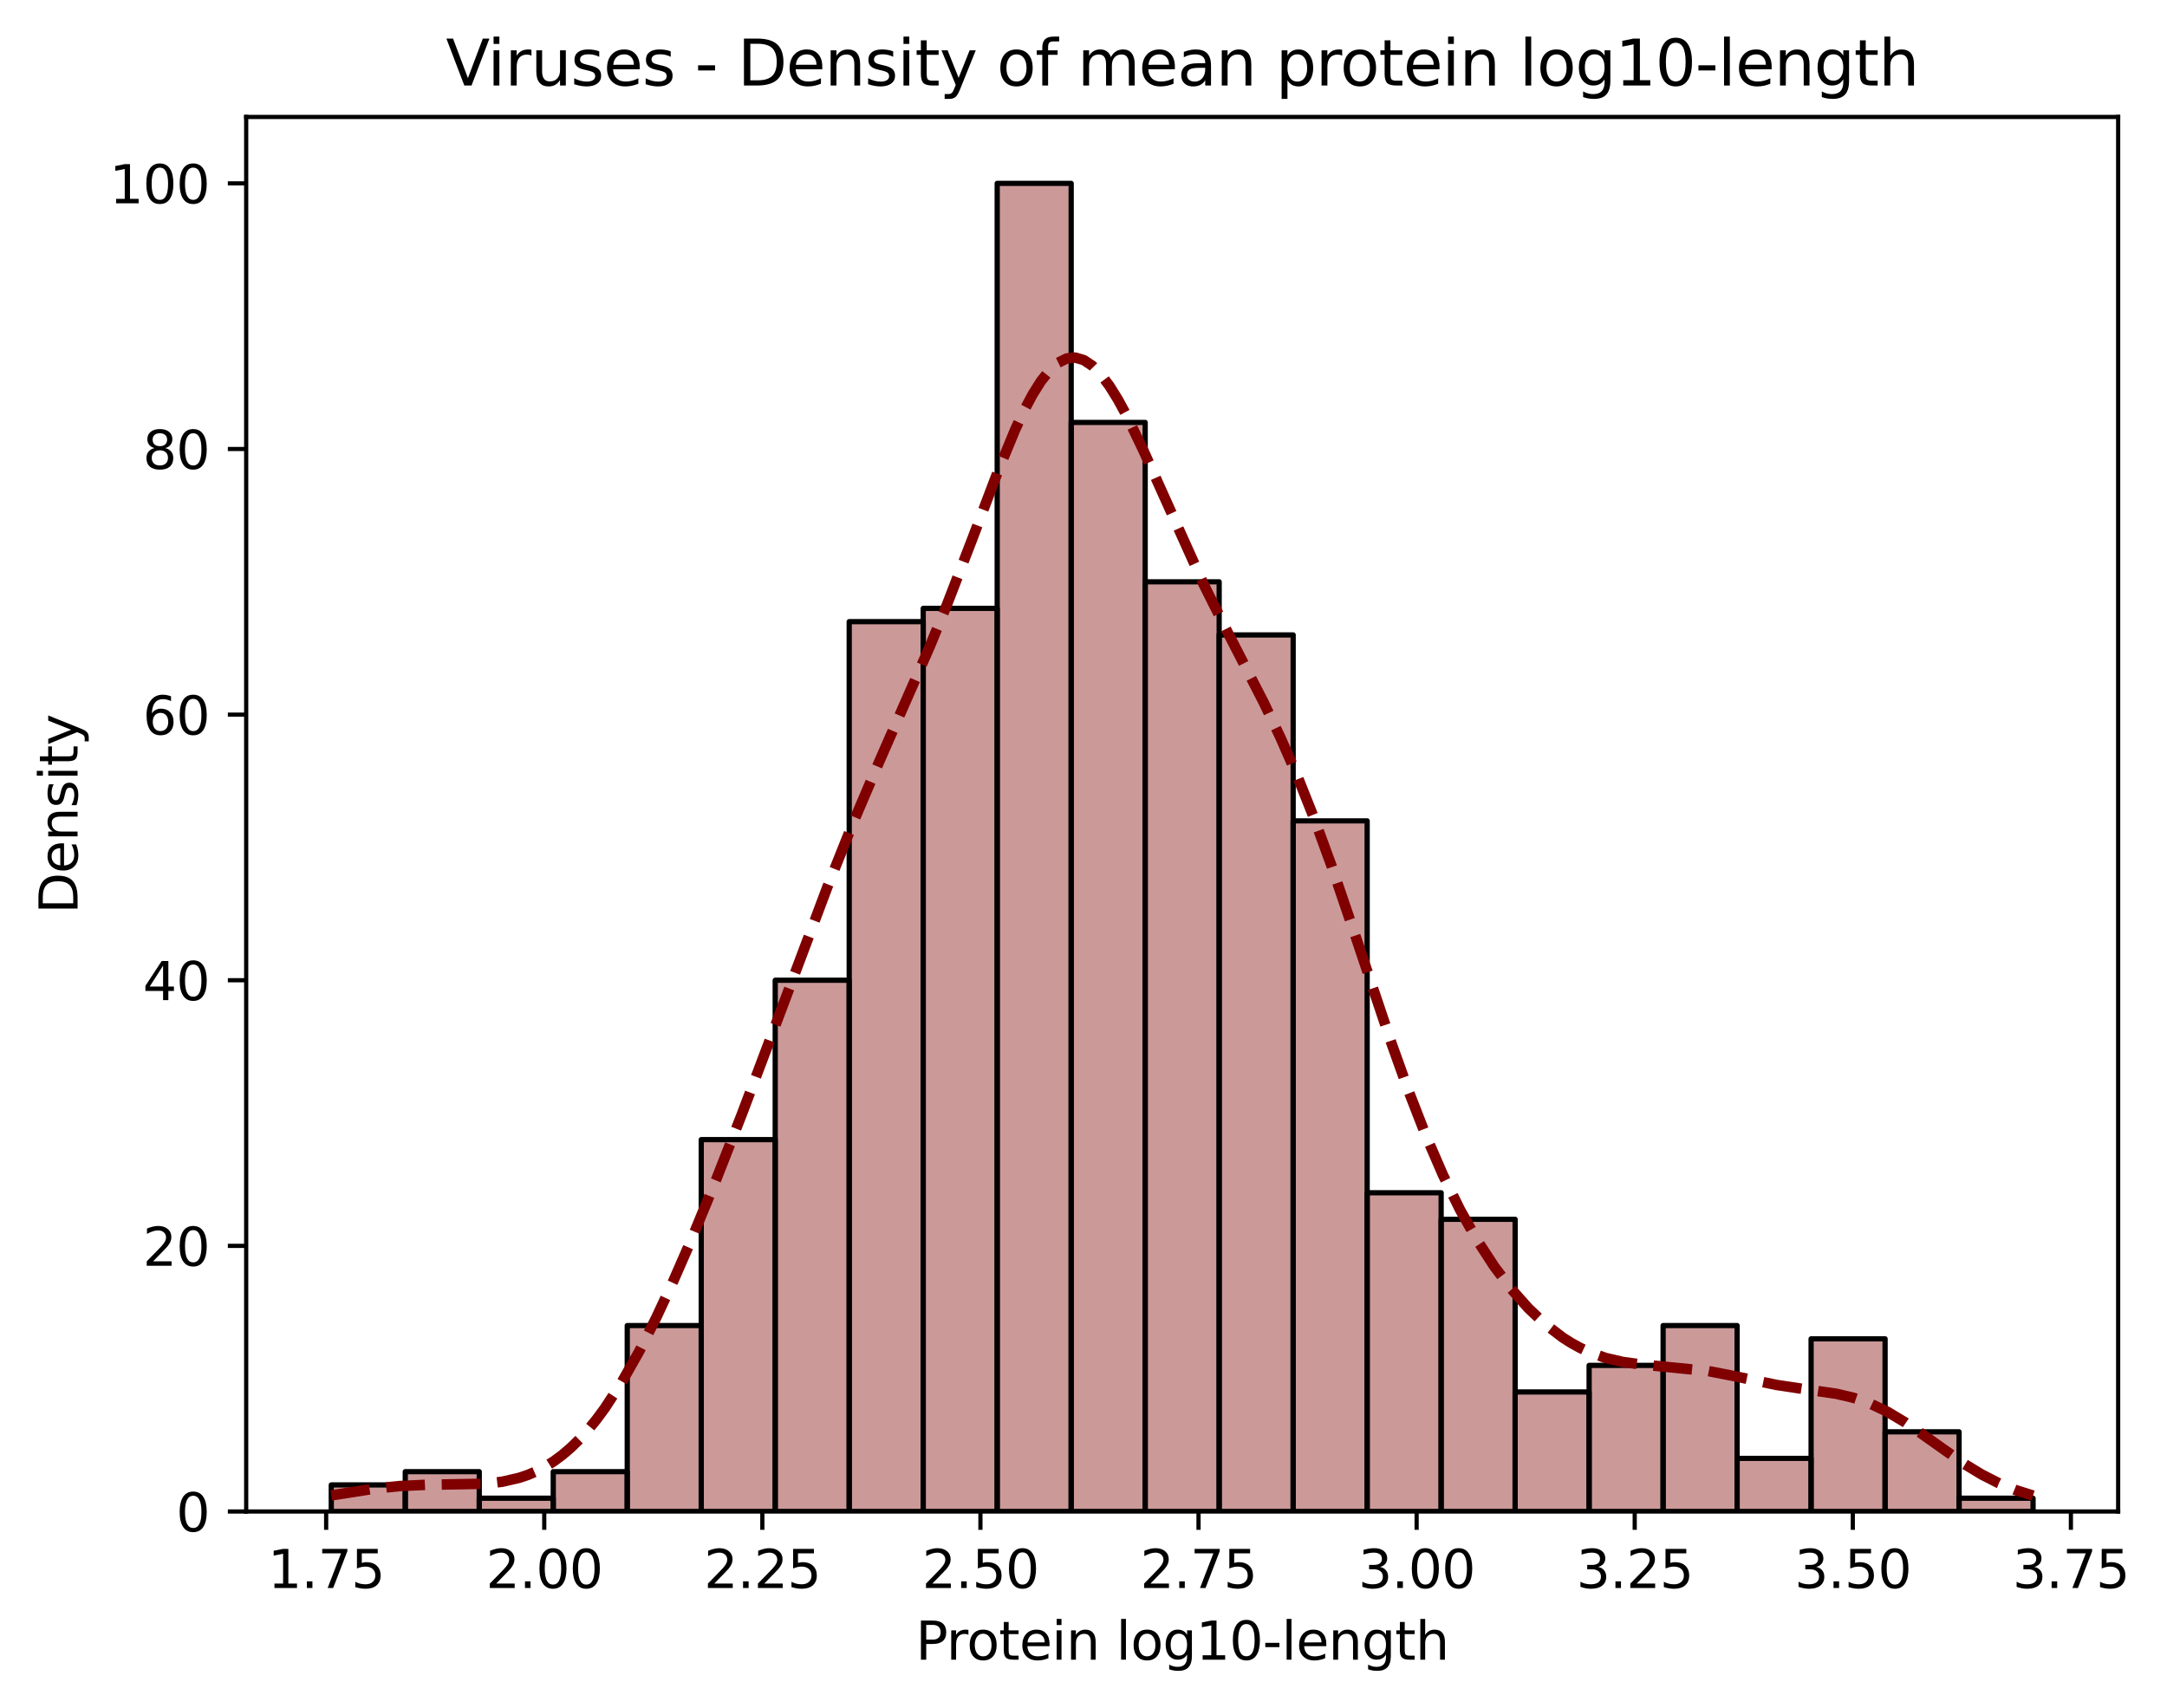 <?xml version="1.0" encoding="utf-8" standalone="no"?>
<!DOCTYPE svg PUBLIC "-//W3C//DTD SVG 1.1//EN"
  "http://www.w3.org/Graphics/SVG/1.1/DTD/svg11.dtd">
<svg xmlns:xlink="http://www.w3.org/1999/xlink" width="413.403pt" height="325.986pt" viewBox="0 0 413.403 325.986" xmlns="http://www.w3.org/2000/svg" version="1.1">
 <defs>
  <style type="text/css">*{stroke-linejoin: round; stroke-linecap: butt}</style>
 </defs>
 <g id="figure_1">
  <g id="patch_1">
   <path d="M 0 325.986 
L 413.403 325.986 
L 413.403 0 
L 0 0 
z
" style="fill: #ffffff"/>
  </g>
  <g id="axes_1">
   <g id="patch_2">
    <path d="M 46.966 288.43 
L 404.086 288.43 
L 404.086 22.318 
L 46.966 22.318 
z
" style="fill: #ffffff"/>
   </g>
   <g id="patch_3">
    <path d="M 63.198 288.43 
L 77.314 288.43 
L 77.314 283.361 
L 63.198 283.361 
z
" clip-path="url(#paf720bffd6)" style="fill: #800000; fill-opacity: 0.4; stroke: #000000; stroke-linejoin: miter"/>
   </g>
   <g id="patch_4">
    <path d="M 77.314 288.43 
L 91.429 288.43 
L 91.429 280.827 
L 77.314 280.827 
z
" clip-path="url(#paf720bffd6)" style="fill: #800000; fill-opacity: 0.4; stroke: #000000; stroke-linejoin: miter"/>
   </g>
   <g id="patch_5">
    <path d="M 91.429 288.43 
L 105.545 288.43 
L 105.545 285.896 
L 91.429 285.896 
z
" clip-path="url(#paf720bffd6)" style="fill: #800000; fill-opacity: 0.4; stroke: #000000; stroke-linejoin: miter"/>
   </g>
   <g id="patch_6">
    <path d="M 105.545 288.43 
L 119.66 288.43 
L 119.66 280.827 
L 105.545 280.827 
z
" clip-path="url(#paf720bffd6)" style="fill: #800000; fill-opacity: 0.4; stroke: #000000; stroke-linejoin: miter"/>
   </g>
   <g id="patch_7">
    <path d="M 119.66 288.43 
L 133.775 288.43 
L 133.775 252.949 
L 119.66 252.949 
z
" clip-path="url(#paf720bffd6)" style="fill: #800000; fill-opacity: 0.4; stroke: #000000; stroke-linejoin: miter"/>
   </g>
   <g id="patch_8">
    <path d="M 133.775 288.43 
L 147.891 288.43 
L 147.891 217.467 
L 133.775 217.467 
z
" clip-path="url(#paf720bffd6)" style="fill: #800000; fill-opacity: 0.4; stroke: #000000; stroke-linejoin: miter"/>
   </g>
   <g id="patch_9">
    <path d="M 147.891 288.43 
L 162.006 288.43 
L 162.006 187.054 
L 147.891 187.054 
z
" clip-path="url(#paf720bffd6)" style="fill: #800000; fill-opacity: 0.4; stroke: #000000; stroke-linejoin: miter"/>
   </g>
   <g id="patch_10">
    <path d="M 162.006 288.43 
L 176.122 288.43 
L 176.122 118.625 
L 162.006 118.625 
z
" clip-path="url(#paf720bffd6)" style="fill: #800000; fill-opacity: 0.4; stroke: #000000; stroke-linejoin: miter"/>
   </g>
   <g id="patch_11">
    <path d="M 176.122 288.43 
L 190.237 288.43 
L 190.237 116.091 
L 176.122 116.091 
z
" clip-path="url(#paf720bffd6)" style="fill: #800000; fill-opacity: 0.4; stroke: #000000; stroke-linejoin: miter"/>
   </g>
   <g id="patch_12">
    <path d="M 190.237 288.43 
L 204.353 288.43 
L 204.353 34.99 
L 190.237 34.99 
z
" clip-path="url(#paf720bffd6)" style="fill: #800000; fill-opacity: 0.4; stroke: #000000; stroke-linejoin: miter"/>
   </g>
   <g id="patch_13">
    <path d="M 204.353 288.43 
L 218.468 288.43 
L 218.468 80.609 
L 204.353 80.609 
z
" clip-path="url(#paf720bffd6)" style="fill: #800000; fill-opacity: 0.4; stroke: #000000; stroke-linejoin: miter"/>
   </g>
   <g id="patch_14">
    <path d="M 218.468 288.43 
L 232.583 288.43 
L 232.583 111.022 
L 218.468 111.022 
z
" clip-path="url(#paf720bffd6)" style="fill: #800000; fill-opacity: 0.4; stroke: #000000; stroke-linejoin: miter"/>
   </g>
   <g id="patch_15">
    <path d="M 232.583 288.43 
L 246.699 288.43 
L 246.699 121.16 
L 232.583 121.16 
z
" clip-path="url(#paf720bffd6)" style="fill: #800000; fill-opacity: 0.4; stroke: #000000; stroke-linejoin: miter"/>
   </g>
   <g id="patch_16">
    <path d="M 246.699 288.43 
L 260.814 288.43 
L 260.814 156.641 
L 246.699 156.641 
z
" clip-path="url(#paf720bffd6)" style="fill: #800000; fill-opacity: 0.4; stroke: #000000; stroke-linejoin: miter"/>
   </g>
   <g id="patch_17">
    <path d="M 260.814 288.43 
L 274.93 288.43 
L 274.93 227.605 
L 260.814 227.605 
z
" clip-path="url(#paf720bffd6)" style="fill: #800000; fill-opacity: 0.4; stroke: #000000; stroke-linejoin: miter"/>
   </g>
   <g id="patch_18">
    <path d="M 274.93 288.43 
L 289.045 288.43 
L 289.045 232.673 
L 274.93 232.673 
z
" clip-path="url(#paf720bffd6)" style="fill: #800000; fill-opacity: 0.4; stroke: #000000; stroke-linejoin: miter"/>
   </g>
   <g id="patch_19">
    <path d="M 289.045 288.43 
L 303.16 288.43 
L 303.16 265.621 
L 289.045 265.621 
z
" clip-path="url(#paf720bffd6)" style="fill: #800000; fill-opacity: 0.4; stroke: #000000; stroke-linejoin: miter"/>
   </g>
   <g id="patch_20">
    <path d="M 303.16 288.43 
L 317.276 288.43 
L 317.276 260.552 
L 303.16 260.552 
z
" clip-path="url(#paf720bffd6)" style="fill: #800000; fill-opacity: 0.4; stroke: #000000; stroke-linejoin: miter"/>
   </g>
   <g id="patch_21">
    <path d="M 317.276 288.43 
L 331.391 288.43 
L 331.391 252.949 
L 317.276 252.949 
z
" clip-path="url(#paf720bffd6)" style="fill: #800000; fill-opacity: 0.4; stroke: #000000; stroke-linejoin: miter"/>
   </g>
   <g id="patch_22">
    <path d="M 331.391 288.43 
L 345.507 288.43 
L 345.507 278.293 
L 331.391 278.293 
z
" clip-path="url(#paf720bffd6)" style="fill: #800000; fill-opacity: 0.4; stroke: #000000; stroke-linejoin: miter"/>
   </g>
   <g id="patch_23">
    <path d="M 345.507 288.43 
L 359.622 288.43 
L 359.622 255.483 
L 345.507 255.483 
z
" clip-path="url(#paf720bffd6)" style="fill: #800000; fill-opacity: 0.4; stroke: #000000; stroke-linejoin: miter"/>
   </g>
   <g id="patch_24">
    <path d="M 359.622 288.43 
L 373.737 288.43 
L 373.737 273.224 
L 359.622 273.224 
z
" clip-path="url(#paf720bffd6)" style="fill: #800000; fill-opacity: 0.4; stroke: #000000; stroke-linejoin: miter"/>
   </g>
   <g id="patch_25">
    <path d="M 373.737 288.43 
L 387.853 288.43 
L 387.853 285.896 
L 373.737 285.896 
z
" clip-path="url(#paf720bffd6)" style="fill: #800000; fill-opacity: 0.4; stroke: #000000; stroke-linejoin: miter"/>
   </g>
   <g id="matplotlib.axis_1">
    <g id="xtick_1">
     <g id="line2d_1">
      <defs>
       <path id="m0df5a590fe" d="M 0 0 
L 0 3.5 
" style="stroke: #000000; stroke-width: 0.8"/>
      </defs>
      <g>
       <use xlink:href="#m0df5a590fe" x="62.221" y="288.43" style="stroke: #000000; stroke-width: 0.8"/>
      </g>
     </g>
     <g id="text_1">
      <!-- 1.75 -->
      <g transform="translate(51.088 303.029) scale(0.1 -0.1)">
       <defs>
        <path id="DejaVuSans-31" d="M 794 531 
L 1825 531 
L 1825 4091 
L 703 3866 
L 703 4441 
L 1819 4666 
L 2450 4666 
L 2450 531 
L 3481 531 
L 3481 0 
L 794 0 
L 794 531 
z
" transform="scale(0.016)"/>
        <path id="DejaVuSans-2e" d="M 684 794 
L 1344 794 
L 1344 0 
L 684 0 
L 684 794 
z
" transform="scale(0.016)"/>
        <path id="DejaVuSans-37" d="M 525 4666 
L 3525 4666 
L 3525 4397 
L 1831 0 
L 1172 0 
L 2766 4134 
L 525 4134 
L 525 4666 
z
" transform="scale(0.016)"/>
        <path id="DejaVuSans-35" d="M 691 4666 
L 3169 4666 
L 3169 4134 
L 1269 4134 
L 1269 2991 
Q 1406 3038 1543 3061 
Q 1681 3084 1819 3084 
Q 2600 3084 3056 2656 
Q 3513 2228 3513 1497 
Q 3513 744 3044 326 
Q 2575 -91 1722 -91 
Q 1428 -91 1123 -41 
Q 819 9 494 109 
L 494 744 
Q 775 591 1075 516 
Q 1375 441 1709 441 
Q 2250 441 2565 725 
Q 2881 1009 2881 1497 
Q 2881 1984 2565 2268 
Q 2250 2553 1709 2553 
Q 1456 2553 1204 2497 
Q 953 2441 691 2322 
L 691 4666 
z
" transform="scale(0.016)"/>
       </defs>
       <use xlink:href="#DejaVuSans-31"/>
       <use xlink:href="#DejaVuSans-2e" x="63.623"/>
       <use xlink:href="#DejaVuSans-37" x="95.41"/>
       <use xlink:href="#DejaVuSans-35" x="159.033"/>
      </g>
     </g>
    </g>
    <g id="xtick_2">
     <g id="line2d_2">
      <g>
       <use xlink:href="#m0df5a590fe" x="103.827" y="288.43" style="stroke: #000000; stroke-width: 0.8"/>
      </g>
     </g>
     <g id="text_2">
      <!-- 2.00 -->
      <g transform="translate(92.694 303.029) scale(0.1 -0.1)">
       <defs>
        <path id="DejaVuSans-32" d="M 1228 531 
L 3431 531 
L 3431 0 
L 469 0 
L 469 531 
Q 828 903 1448 1529 
Q 2069 2156 2228 2338 
Q 2531 2678 2651 2914 
Q 2772 3150 2772 3378 
Q 2772 3750 2511 3984 
Q 2250 4219 1831 4219 
Q 1534 4219 1204 4116 
Q 875 4013 500 3803 
L 500 4441 
Q 881 4594 1212 4672 
Q 1544 4750 1819 4750 
Q 2544 4750 2975 4387 
Q 3406 4025 3406 3419 
Q 3406 3131 3298 2873 
Q 3191 2616 2906 2266 
Q 2828 2175 2409 1742 
Q 1991 1309 1228 531 
z
" transform="scale(0.016)"/>
        <path id="DejaVuSans-30" d="M 2034 4250 
Q 1547 4250 1301 3770 
Q 1056 3291 1056 2328 
Q 1056 1369 1301 889 
Q 1547 409 2034 409 
Q 2525 409 2770 889 
Q 3016 1369 3016 2328 
Q 3016 3291 2770 3770 
Q 2525 4250 2034 4250 
z
M 2034 4750 
Q 2819 4750 3233 4129 
Q 3647 3509 3647 2328 
Q 3647 1150 3233 529 
Q 2819 -91 2034 -91 
Q 1250 -91 836 529 
Q 422 1150 422 2328 
Q 422 3509 836 4129 
Q 1250 4750 2034 4750 
z
" transform="scale(0.016)"/>
       </defs>
       <use xlink:href="#DejaVuSans-32"/>
       <use xlink:href="#DejaVuSans-2e" x="63.623"/>
       <use xlink:href="#DejaVuSans-30" x="95.41"/>
       <use xlink:href="#DejaVuSans-30" x="159.033"/>
      </g>
     </g>
    </g>
    <g id="xtick_3">
     <g id="line2d_3">
      <g>
       <use xlink:href="#m0df5a590fe" x="145.433" y="288.43" style="stroke: #000000; stroke-width: 0.8"/>
      </g>
     </g>
     <g id="text_3">
      <!-- 2.25 -->
      <g transform="translate(134.3 303.029) scale(0.1 -0.1)">
       <use xlink:href="#DejaVuSans-32"/>
       <use xlink:href="#DejaVuSans-2e" x="63.623"/>
       <use xlink:href="#DejaVuSans-32" x="95.41"/>
       <use xlink:href="#DejaVuSans-35" x="159.033"/>
      </g>
     </g>
    </g>
    <g id="xtick_4">
     <g id="line2d_4">
      <g>
       <use xlink:href="#m0df5a590fe" x="187.039" y="288.43" style="stroke: #000000; stroke-width: 0.8"/>
      </g>
     </g>
     <g id="text_4">
      <!-- 2.50 -->
      <g transform="translate(175.906 303.029) scale(0.1 -0.1)">
       <use xlink:href="#DejaVuSans-32"/>
       <use xlink:href="#DejaVuSans-2e" x="63.623"/>
       <use xlink:href="#DejaVuSans-35" x="95.41"/>
       <use xlink:href="#DejaVuSans-30" x="159.033"/>
      </g>
     </g>
    </g>
    <g id="xtick_5">
     <g id="line2d_5">
      <g>
       <use xlink:href="#m0df5a590fe" x="228.645" y="288.43" style="stroke: #000000; stroke-width: 0.8"/>
      </g>
     </g>
     <g id="text_5">
      <!-- 2.75 -->
      <g transform="translate(217.513 303.029) scale(0.1 -0.1)">
       <use xlink:href="#DejaVuSans-32"/>
       <use xlink:href="#DejaVuSans-2e" x="63.623"/>
       <use xlink:href="#DejaVuSans-37" x="95.41"/>
       <use xlink:href="#DejaVuSans-35" x="159.033"/>
      </g>
     </g>
    </g>
    <g id="xtick_6">
     <g id="line2d_6">
      <g>
       <use xlink:href="#m0df5a590fe" x="270.252" y="288.43" style="stroke: #000000; stroke-width: 0.8"/>
      </g>
     </g>
     <g id="text_6">
      <!-- 3.00 -->
      <g transform="translate(259.119 303.029) scale(0.1 -0.1)">
       <defs>
        <path id="DejaVuSans-33" d="M 2597 2516 
Q 3050 2419 3304 2112 
Q 3559 1806 3559 1356 
Q 3559 666 3084 287 
Q 2609 -91 1734 -91 
Q 1441 -91 1130 -33 
Q 819 25 488 141 
L 488 750 
Q 750 597 1062 519 
Q 1375 441 1716 441 
Q 2309 441 2620 675 
Q 2931 909 2931 1356 
Q 2931 1769 2642 2001 
Q 2353 2234 1838 2234 
L 1294 2234 
L 1294 2753 
L 1863 2753 
Q 2328 2753 2575 2939 
Q 2822 3125 2822 3475 
Q 2822 3834 2567 4026 
Q 2313 4219 1838 4219 
Q 1578 4219 1281 4162 
Q 984 4106 628 3988 
L 628 4550 
Q 988 4650 1302 4700 
Q 1616 4750 1894 4750 
Q 2613 4750 3031 4423 
Q 3450 4097 3450 3541 
Q 3450 3153 3228 2886 
Q 3006 2619 2597 2516 
z
" transform="scale(0.016)"/>
       </defs>
       <use xlink:href="#DejaVuSans-33"/>
       <use xlink:href="#DejaVuSans-2e" x="63.623"/>
       <use xlink:href="#DejaVuSans-30" x="95.41"/>
       <use xlink:href="#DejaVuSans-30" x="159.033"/>
      </g>
     </g>
    </g>
    <g id="xtick_7">
     <g id="line2d_7">
      <g>
       <use xlink:href="#m0df5a590fe" x="311.858" y="288.43" style="stroke: #000000; stroke-width: 0.8"/>
      </g>
     </g>
     <g id="text_7">
      <!-- 3.25 -->
      <g transform="translate(300.725 303.029) scale(0.1 -0.1)">
       <use xlink:href="#DejaVuSans-33"/>
       <use xlink:href="#DejaVuSans-2e" x="63.623"/>
       <use xlink:href="#DejaVuSans-32" x="95.41"/>
       <use xlink:href="#DejaVuSans-35" x="159.033"/>
      </g>
     </g>
    </g>
    <g id="xtick_8">
     <g id="line2d_8">
      <g>
       <use xlink:href="#m0df5a590fe" x="353.464" y="288.43" style="stroke: #000000; stroke-width: 0.8"/>
      </g>
     </g>
     <g id="text_8">
      <!-- 3.50 -->
      <g transform="translate(342.331 303.029) scale(0.1 -0.1)">
       <use xlink:href="#DejaVuSans-33"/>
       <use xlink:href="#DejaVuSans-2e" x="63.623"/>
       <use xlink:href="#DejaVuSans-35" x="95.41"/>
       <use xlink:href="#DejaVuSans-30" x="159.033"/>
      </g>
     </g>
    </g>
    <g id="xtick_9">
     <g id="line2d_9">
      <g>
       <use xlink:href="#m0df5a590fe" x="395.07" y="288.43" style="stroke: #000000; stroke-width: 0.8"/>
      </g>
     </g>
     <g id="text_9">
      <!-- 3.75 -->
      <g transform="translate(383.938 303.029) scale(0.1 -0.1)">
       <use xlink:href="#DejaVuSans-33"/>
       <use xlink:href="#DejaVuSans-2e" x="63.623"/>
       <use xlink:href="#DejaVuSans-37" x="95.41"/>
       <use xlink:href="#DejaVuSans-35" x="159.033"/>
      </g>
     </g>
    </g>
    <g id="text_10">
     <!-- Protein log10-length -->
     <g transform="translate(174.686 316.707) scale(0.1 -0.1)">
      <defs>
       <path id="DejaVuSans-50" d="M 1259 4147 
L 1259 2394 
L 2053 2394 
Q 2494 2394 2734 2622 
Q 2975 2850 2975 3272 
Q 2975 3691 2734 3919 
Q 2494 4147 2053 4147 
L 1259 4147 
z
M 628 4666 
L 2053 4666 
Q 2838 4666 3239 4311 
Q 3641 3956 3641 3272 
Q 3641 2581 3239 2228 
Q 2838 1875 2053 1875 
L 1259 1875 
L 1259 0 
L 628 0 
L 628 4666 
z
" transform="scale(0.016)"/>
       <path id="DejaVuSans-72" d="M 2631 2963 
Q 2534 3019 2420 3045 
Q 2306 3072 2169 3072 
Q 1681 3072 1420 2755 
Q 1159 2438 1159 1844 
L 1159 0 
L 581 0 
L 581 3500 
L 1159 3500 
L 1159 2956 
Q 1341 3275 1631 3429 
Q 1922 3584 2338 3584 
Q 2397 3584 2469 3576 
Q 2541 3569 2628 3553 
L 2631 2963 
z
" transform="scale(0.016)"/>
       <path id="DejaVuSans-6f" d="M 1959 3097 
Q 1497 3097 1228 2736 
Q 959 2375 959 1747 
Q 959 1119 1226 758 
Q 1494 397 1959 397 
Q 2419 397 2687 759 
Q 2956 1122 2956 1747 
Q 2956 2369 2687 2733 
Q 2419 3097 1959 3097 
z
M 1959 3584 
Q 2709 3584 3137 3096 
Q 3566 2609 3566 1747 
Q 3566 888 3137 398 
Q 2709 -91 1959 -91 
Q 1206 -91 779 398 
Q 353 888 353 1747 
Q 353 2609 779 3096 
Q 1206 3584 1959 3584 
z
" transform="scale(0.016)"/>
       <path id="DejaVuSans-74" d="M 1172 4494 
L 1172 3500 
L 2356 3500 
L 2356 3053 
L 1172 3053 
L 1172 1153 
Q 1172 725 1289 603 
Q 1406 481 1766 481 
L 2356 481 
L 2356 0 
L 1766 0 
Q 1100 0 847 248 
Q 594 497 594 1153 
L 594 3053 
L 172 3053 
L 172 3500 
L 594 3500 
L 594 4494 
L 1172 4494 
z
" transform="scale(0.016)"/>
       <path id="DejaVuSans-65" d="M 3597 1894 
L 3597 1613 
L 953 1613 
Q 991 1019 1311 708 
Q 1631 397 2203 397 
Q 2534 397 2845 478 
Q 3156 559 3463 722 
L 3463 178 
Q 3153 47 2828 -22 
Q 2503 -91 2169 -91 
Q 1331 -91 842 396 
Q 353 884 353 1716 
Q 353 2575 817 3079 
Q 1281 3584 2069 3584 
Q 2775 3584 3186 3129 
Q 3597 2675 3597 1894 
z
M 3022 2063 
Q 3016 2534 2758 2815 
Q 2500 3097 2075 3097 
Q 1594 3097 1305 2825 
Q 1016 2553 972 2059 
L 3022 2063 
z
" transform="scale(0.016)"/>
       <path id="DejaVuSans-69" d="M 603 3500 
L 1178 3500 
L 1178 0 
L 603 0 
L 603 3500 
z
M 603 4863 
L 1178 4863 
L 1178 4134 
L 603 4134 
L 603 4863 
z
" transform="scale(0.016)"/>
       <path id="DejaVuSans-6e" d="M 3513 2113 
L 3513 0 
L 2938 0 
L 2938 2094 
Q 2938 2591 2744 2837 
Q 2550 3084 2163 3084 
Q 1697 3084 1428 2787 
Q 1159 2491 1159 1978 
L 1159 0 
L 581 0 
L 581 3500 
L 1159 3500 
L 1159 2956 
Q 1366 3272 1645 3428 
Q 1925 3584 2291 3584 
Q 2894 3584 3203 3211 
Q 3513 2838 3513 2113 
z
" transform="scale(0.016)"/>
       <path id="DejaVuSans-20" transform="scale(0.016)"/>
       <path id="DejaVuSans-6c" d="M 603 4863 
L 1178 4863 
L 1178 0 
L 603 0 
L 603 4863 
z
" transform="scale(0.016)"/>
       <path id="DejaVuSans-67" d="M 2906 1791 
Q 2906 2416 2648 2759 
Q 2391 3103 1925 3103 
Q 1463 3103 1205 2759 
Q 947 2416 947 1791 
Q 947 1169 1205 825 
Q 1463 481 1925 481 
Q 2391 481 2648 825 
Q 2906 1169 2906 1791 
z
M 3481 434 
Q 3481 -459 3084 -895 
Q 2688 -1331 1869 -1331 
Q 1566 -1331 1297 -1286 
Q 1028 -1241 775 -1147 
L 775 -588 
Q 1028 -725 1275 -790 
Q 1522 -856 1778 -856 
Q 2344 -856 2625 -561 
Q 2906 -266 2906 331 
L 2906 616 
Q 2728 306 2450 153 
Q 2172 0 1784 0 
Q 1141 0 747 490 
Q 353 981 353 1791 
Q 353 2603 747 3093 
Q 1141 3584 1784 3584 
Q 2172 3584 2450 3431 
Q 2728 3278 2906 2969 
L 2906 3500 
L 3481 3500 
L 3481 434 
z
" transform="scale(0.016)"/>
       <path id="DejaVuSans-2d" d="M 313 2009 
L 1997 2009 
L 1997 1497 
L 313 1497 
L 313 2009 
z
" transform="scale(0.016)"/>
       <path id="DejaVuSans-68" d="M 3513 2113 
L 3513 0 
L 2938 0 
L 2938 2094 
Q 2938 2591 2744 2837 
Q 2550 3084 2163 3084 
Q 1697 3084 1428 2787 
Q 1159 2491 1159 1978 
L 1159 0 
L 581 0 
L 581 4863 
L 1159 4863 
L 1159 2956 
Q 1366 3272 1645 3428 
Q 1925 3584 2291 3584 
Q 2894 3584 3203 3211 
Q 3513 2838 3513 2113 
z
" transform="scale(0.016)"/>
      </defs>
      <use xlink:href="#DejaVuSans-50"/>
      <use xlink:href="#DejaVuSans-72" x="58.553"/>
      <use xlink:href="#DejaVuSans-6f" x="97.416"/>
      <use xlink:href="#DejaVuSans-74" x="158.598"/>
      <use xlink:href="#DejaVuSans-65" x="197.807"/>
      <use xlink:href="#DejaVuSans-69" x="259.33"/>
      <use xlink:href="#DejaVuSans-6e" x="287.113"/>
      <use xlink:href="#DejaVuSans-20" x="350.492"/>
      <use xlink:href="#DejaVuSans-6c" x="382.279"/>
      <use xlink:href="#DejaVuSans-6f" x="410.062"/>
      <use xlink:href="#DejaVuSans-67" x="471.244"/>
      <use xlink:href="#DejaVuSans-31" x="534.721"/>
      <use xlink:href="#DejaVuSans-30" x="598.344"/>
      <use xlink:href="#DejaVuSans-2d" x="661.967"/>
      <use xlink:href="#DejaVuSans-6c" x="698.051"/>
      <use xlink:href="#DejaVuSans-65" x="725.834"/>
      <use xlink:href="#DejaVuSans-6e" x="787.357"/>
      <use xlink:href="#DejaVuSans-67" x="850.736"/>
      <use xlink:href="#DejaVuSans-74" x="914.213"/>
      <use xlink:href="#DejaVuSans-68" x="953.422"/>
     </g>
    </g>
   </g>
   <g id="matplotlib.axis_2">
    <g id="ytick_1">
     <g id="line2d_10">
      <defs>
       <path id="m1a34f90a1c" d="M 0 0 
L -3.5 0 
" style="stroke: #000000; stroke-width: 0.8"/>
      </defs>
      <g>
       <use xlink:href="#m1a34f90a1c" x="46.966" y="288.43" style="stroke: #000000; stroke-width: 0.8"/>
      </g>
     </g>
     <g id="text_11">
      <!-- 0 -->
      <g transform="translate(33.603 292.229) scale(0.1 -0.1)">
       <use xlink:href="#DejaVuSans-30"/>
      </g>
     </g>
    </g>
    <g id="ytick_2">
     <g id="line2d_11">
      <g>
       <use xlink:href="#m1a34f90a1c" x="46.966" y="237.742" style="stroke: #000000; stroke-width: 0.8"/>
      </g>
     </g>
     <g id="text_12">
      <!-- 20 -->
      <g transform="translate(27.241 241.541) scale(0.1 -0.1)">
       <use xlink:href="#DejaVuSans-32"/>
       <use xlink:href="#DejaVuSans-30" x="63.623"/>
      </g>
     </g>
    </g>
    <g id="ytick_3">
     <g id="line2d_12">
      <g>
       <use xlink:href="#m1a34f90a1c" x="46.966" y="187.054" style="stroke: #000000; stroke-width: 0.8"/>
      </g>
     </g>
     <g id="text_13">
      <!-- 40 -->
      <g transform="translate(27.241 190.853) scale(0.1 -0.1)">
       <defs>
        <path id="DejaVuSans-34" d="M 2419 4116 
L 825 1625 
L 2419 1625 
L 2419 4116 
z
M 2253 4666 
L 3047 4666 
L 3047 1625 
L 3713 1625 
L 3713 1100 
L 3047 1100 
L 3047 0 
L 2419 0 
L 2419 1100 
L 313 1100 
L 313 1709 
L 2253 4666 
z
" transform="scale(0.016)"/>
       </defs>
       <use xlink:href="#DejaVuSans-34"/>
       <use xlink:href="#DejaVuSans-30" x="63.623"/>
      </g>
     </g>
    </g>
    <g id="ytick_4">
     <g id="line2d_13">
      <g>
       <use xlink:href="#m1a34f90a1c" x="46.966" y="136.366" style="stroke: #000000; stroke-width: 0.8"/>
      </g>
     </g>
     <g id="text_14">
      <!-- 60 -->
      <g transform="translate(27.241 140.165) scale(0.1 -0.1)">
       <defs>
        <path id="DejaVuSans-36" d="M 2113 2584 
Q 1688 2584 1439 2293 
Q 1191 2003 1191 1497 
Q 1191 994 1439 701 
Q 1688 409 2113 409 
Q 2538 409 2786 701 
Q 3034 994 3034 1497 
Q 3034 2003 2786 2293 
Q 2538 2584 2113 2584 
z
M 3366 4563 
L 3366 3988 
Q 3128 4100 2886 4159 
Q 2644 4219 2406 4219 
Q 1781 4219 1451 3797 
Q 1122 3375 1075 2522 
Q 1259 2794 1537 2939 
Q 1816 3084 2150 3084 
Q 2853 3084 3261 2657 
Q 3669 2231 3669 1497 
Q 3669 778 3244 343 
Q 2819 -91 2113 -91 
Q 1303 -91 875 529 
Q 447 1150 447 2328 
Q 447 3434 972 4092 
Q 1497 4750 2381 4750 
Q 2619 4750 2861 4703 
Q 3103 4656 3366 4563 
z
" transform="scale(0.016)"/>
       </defs>
       <use xlink:href="#DejaVuSans-36"/>
       <use xlink:href="#DejaVuSans-30" x="63.623"/>
      </g>
     </g>
    </g>
    <g id="ytick_5">
     <g id="line2d_14">
      <g>
       <use xlink:href="#m1a34f90a1c" x="46.966" y="85.678" style="stroke: #000000; stroke-width: 0.8"/>
      </g>
     </g>
     <g id="text_15">
      <!-- 80 -->
      <g transform="translate(27.241 89.477) scale(0.1 -0.1)">
       <defs>
        <path id="DejaVuSans-38" d="M 2034 2216 
Q 1584 2216 1326 1975 
Q 1069 1734 1069 1313 
Q 1069 891 1326 650 
Q 1584 409 2034 409 
Q 2484 409 2743 651 
Q 3003 894 3003 1313 
Q 3003 1734 2745 1975 
Q 2488 2216 2034 2216 
z
M 1403 2484 
Q 997 2584 770 2862 
Q 544 3141 544 3541 
Q 544 4100 942 4425 
Q 1341 4750 2034 4750 
Q 2731 4750 3128 4425 
Q 3525 4100 3525 3541 
Q 3525 3141 3298 2862 
Q 3072 2584 2669 2484 
Q 3125 2378 3379 2068 
Q 3634 1759 3634 1313 
Q 3634 634 3220 271 
Q 2806 -91 2034 -91 
Q 1263 -91 848 271 
Q 434 634 434 1313 
Q 434 1759 690 2068 
Q 947 2378 1403 2484 
z
M 1172 3481 
Q 1172 3119 1398 2916 
Q 1625 2713 2034 2713 
Q 2441 2713 2670 2916 
Q 2900 3119 2900 3481 
Q 2900 3844 2670 4047 
Q 2441 4250 2034 4250 
Q 1625 4250 1398 4047 
Q 1172 3844 1172 3481 
z
" transform="scale(0.016)"/>
       </defs>
       <use xlink:href="#DejaVuSans-38"/>
       <use xlink:href="#DejaVuSans-30" x="63.623"/>
      </g>
     </g>
    </g>
    <g id="ytick_6">
     <g id="line2d_15">
      <g>
       <use xlink:href="#m1a34f90a1c" x="46.966" y="34.99" style="stroke: #000000; stroke-width: 0.8"/>
      </g>
     </g>
     <g id="text_16">
      <!-- 100 -->
      <g transform="translate(20.878 38.789) scale(0.1 -0.1)">
       <use xlink:href="#DejaVuSans-31"/>
       <use xlink:href="#DejaVuSans-30" x="63.623"/>
       <use xlink:href="#DejaVuSans-30" x="127.246"/>
      </g>
     </g>
    </g>
    <g id="text_17">
     <!-- Density -->
     <g transform="translate(14.798 174.383) rotate(-90) scale(0.1 -0.1)">
      <defs>
       <path id="DejaVuSans-44" d="M 1259 4147 
L 1259 519 
L 2022 519 
Q 2988 519 3436 956 
Q 3884 1394 3884 2338 
Q 3884 3275 3436 3711 
Q 2988 4147 2022 4147 
L 1259 4147 
z
M 628 4666 
L 1925 4666 
Q 3281 4666 3915 4102 
Q 4550 3538 4550 2338 
Q 4550 1131 3912 565 
Q 3275 0 1925 0 
L 628 0 
L 628 4666 
z
" transform="scale(0.016)"/>
       <path id="DejaVuSans-73" d="M 2834 3397 
L 2834 2853 
Q 2591 2978 2328 3040 
Q 2066 3103 1784 3103 
Q 1356 3103 1142 2972 
Q 928 2841 928 2578 
Q 928 2378 1081 2264 
Q 1234 2150 1697 2047 
L 1894 2003 
Q 2506 1872 2764 1633 
Q 3022 1394 3022 966 
Q 3022 478 2636 193 
Q 2250 -91 1575 -91 
Q 1294 -91 989 -36 
Q 684 19 347 128 
L 347 722 
Q 666 556 975 473 
Q 1284 391 1588 391 
Q 1994 391 2212 530 
Q 2431 669 2431 922 
Q 2431 1156 2273 1281 
Q 2116 1406 1581 1522 
L 1381 1569 
Q 847 1681 609 1914 
Q 372 2147 372 2553 
Q 372 3047 722 3315 
Q 1072 3584 1716 3584 
Q 2034 3584 2315 3537 
Q 2597 3491 2834 3397 
z
" transform="scale(0.016)"/>
       <path id="DejaVuSans-79" d="M 2059 -325 
Q 1816 -950 1584 -1140 
Q 1353 -1331 966 -1331 
L 506 -1331 
L 506 -850 
L 844 -850 
Q 1081 -850 1212 -737 
Q 1344 -625 1503 -206 
L 1606 56 
L 191 3500 
L 800 3500 
L 1894 763 
L 2988 3500 
L 3597 3500 
L 2059 -325 
z
" transform="scale(0.016)"/>
      </defs>
      <use xlink:href="#DejaVuSans-44"/>
      <use xlink:href="#DejaVuSans-65" x="77.002"/>
      <use xlink:href="#DejaVuSans-6e" x="138.525"/>
      <use xlink:href="#DejaVuSans-73" x="201.904"/>
      <use xlink:href="#DejaVuSans-69" x="254.004"/>
      <use xlink:href="#DejaVuSans-74" x="281.787"/>
      <use xlink:href="#DejaVuSans-79" x="320.996"/>
     </g>
    </g>
   </g>
   <g id="line2d_16">
    <path d="M 63.198 285.355 
L 71.356 284.08 
L 76.25 283.574 
L 81.144 283.341 
L 92.564 283.132 
L 95.827 282.748 
L 99.09 281.994 
L 100.721 281.438 
L 102.353 280.74 
L 103.984 279.887 
L 105.616 278.866 
L 107.247 277.664 
L 108.878 276.271 
L 110.51 274.681 
L 112.141 272.887 
L 113.773 270.887 
L 115.404 268.68 
L 118.667 263.662 
L 121.93 257.886 
L 125.193 251.44 
L 128.456 244.433 
L 131.718 236.972 
L 136.613 225.12 
L 141.507 212.656 
L 148.033 195.359 
L 157.821 169.311 
L 162.716 157.076 
L 167.61 145.609 
L 177.398 123.317 
L 180.661 115.357 
L 185.556 102.657 
L 190.45 89.76 
L 193.713 81.87 
L 195.344 78.378 
L 196.976 75.298 
L 198.607 72.703 
L 200.238 70.659 
L 201.87 69.215 
L 203.501 68.403 
L 205.133 68.238 
L 206.764 68.714 
L 208.396 69.804 
L 210.027 71.468 
L 211.658 73.648 
L 213.29 76.276 
L 214.921 79.277 
L 218.184 86.079 
L 229.604 111.475 
L 234.498 121.24 
L 241.024 133.944 
L 244.287 140.773 
L 247.55 148.238 
L 250.813 156.451 
L 254.076 165.388 
L 258.97 179.765 
L 265.496 199.197 
L 268.759 208.312 
L 272.021 216.699 
L 275.284 224.232 
L 278.547 230.877 
L 281.81 236.671 
L 285.073 241.687 
L 288.336 246.001 
L 291.599 249.674 
L 294.861 252.745 
L 298.124 255.239 
L 299.756 256.275 
L 301.387 257.176 
L 303.019 257.947 
L 306.281 259.125 
L 309.544 259.886 
L 312.807 260.339 
L 325.859 261.624 
L 330.753 262.578 
L 338.91 264.278 
L 343.804 265.016 
L 350.33 265.966 
L 353.593 266.733 
L 356.856 267.869 
L 360.119 269.431 
L 363.381 271.386 
L 366.644 273.626 
L 374.801 279.392 
L 378.064 281.373 
L 381.327 283.035 
L 384.59 284.366 
L 387.853 285.394 
L 387.853 285.394 
" clip-path="url(#paf720bffd6)" style="fill: none; stroke-dasharray: 7.4,3.2; stroke-dashoffset: 0; stroke: #800000; stroke-width: 2"/>
   </g>
   <g id="patch_26">
    <path d="M 46.966 288.43 
L 46.966 22.318 
" style="fill: none; stroke: #000000; stroke-width: 0.8; stroke-linejoin: miter; stroke-linecap: square"/>
   </g>
   <g id="patch_27">
    <path d="M 404.086 288.43 
L 404.086 22.318 
" style="fill: none; stroke: #000000; stroke-width: 0.8; stroke-linejoin: miter; stroke-linecap: square"/>
   </g>
   <g id="patch_28">
    <path d="M 46.966 288.43 
L 404.086 288.43 
" style="fill: none; stroke: #000000; stroke-width: 0.8; stroke-linejoin: miter; stroke-linecap: square"/>
   </g>
   <g id="patch_29">
    <path d="M 46.966 22.318 
L 404.086 22.318 
" style="fill: none; stroke: #000000; stroke-width: 0.8; stroke-linejoin: miter; stroke-linecap: square"/>
   </g>
   <g id="text_18">
    <!-- Viruses - Density of mean protein log10-length -->
    <g transform="translate(85.065 16.318) scale(0.12 -0.12)">
     <defs>
      <path id="DejaVuSans-56" d="M 1831 0 
L 50 4666 
L 709 4666 
L 2188 738 
L 3669 4666 
L 4325 4666 
L 2547 0 
L 1831 0 
z
" transform="scale(0.016)"/>
      <path id="DejaVuSans-75" d="M 544 1381 
L 544 3500 
L 1119 3500 
L 1119 1403 
Q 1119 906 1312 657 
Q 1506 409 1894 409 
Q 2359 409 2629 706 
Q 2900 1003 2900 1516 
L 2900 3500 
L 3475 3500 
L 3475 0 
L 2900 0 
L 2900 538 
Q 2691 219 2414 64 
Q 2138 -91 1772 -91 
Q 1169 -91 856 284 
Q 544 659 544 1381 
z
M 1991 3584 
L 1991 3584 
z
" transform="scale(0.016)"/>
      <path id="DejaVuSans-66" d="M 2375 4863 
L 2375 4384 
L 1825 4384 
Q 1516 4384 1395 4259 
Q 1275 4134 1275 3809 
L 1275 3500 
L 2222 3500 
L 2222 3053 
L 1275 3053 
L 1275 0 
L 697 0 
L 697 3053 
L 147 3053 
L 147 3500 
L 697 3500 
L 697 3744 
Q 697 4328 969 4595 
Q 1241 4863 1831 4863 
L 2375 4863 
z
" transform="scale(0.016)"/>
      <path id="DejaVuSans-6d" d="M 3328 2828 
Q 3544 3216 3844 3400 
Q 4144 3584 4550 3584 
Q 5097 3584 5394 3201 
Q 5691 2819 5691 2113 
L 5691 0 
L 5113 0 
L 5113 2094 
Q 5113 2597 4934 2840 
Q 4756 3084 4391 3084 
Q 3944 3084 3684 2787 
Q 3425 2491 3425 1978 
L 3425 0 
L 2847 0 
L 2847 2094 
Q 2847 2600 2669 2842 
Q 2491 3084 2119 3084 
Q 1678 3084 1418 2786 
Q 1159 2488 1159 1978 
L 1159 0 
L 581 0 
L 581 3500 
L 1159 3500 
L 1159 2956 
Q 1356 3278 1631 3431 
Q 1906 3584 2284 3584 
Q 2666 3584 2933 3390 
Q 3200 3197 3328 2828 
z
" transform="scale(0.016)"/>
      <path id="DejaVuSans-61" d="M 2194 1759 
Q 1497 1759 1228 1600 
Q 959 1441 959 1056 
Q 959 750 1161 570 
Q 1363 391 1709 391 
Q 2188 391 2477 730 
Q 2766 1069 2766 1631 
L 2766 1759 
L 2194 1759 
z
M 3341 1997 
L 3341 0 
L 2766 0 
L 2766 531 
Q 2569 213 2275 61 
Q 1981 -91 1556 -91 
Q 1019 -91 701 211 
Q 384 513 384 1019 
Q 384 1609 779 1909 
Q 1175 2209 1959 2209 
L 2766 2209 
L 2766 2266 
Q 2766 2663 2505 2880 
Q 2244 3097 1772 3097 
Q 1472 3097 1187 3025 
Q 903 2953 641 2809 
L 641 3341 
Q 956 3463 1253 3523 
Q 1550 3584 1831 3584 
Q 2591 3584 2966 3190 
Q 3341 2797 3341 1997 
z
" transform="scale(0.016)"/>
      <path id="DejaVuSans-70" d="M 1159 525 
L 1159 -1331 
L 581 -1331 
L 581 3500 
L 1159 3500 
L 1159 2969 
Q 1341 3281 1617 3432 
Q 1894 3584 2278 3584 
Q 2916 3584 3314 3078 
Q 3713 2572 3713 1747 
Q 3713 922 3314 415 
Q 2916 -91 2278 -91 
Q 1894 -91 1617 61 
Q 1341 213 1159 525 
z
M 3116 1747 
Q 3116 2381 2855 2742 
Q 2594 3103 2138 3103 
Q 1681 3103 1420 2742 
Q 1159 2381 1159 1747 
Q 1159 1113 1420 752 
Q 1681 391 2138 391 
Q 2594 391 2855 752 
Q 3116 1113 3116 1747 
z
" transform="scale(0.016)"/>
     </defs>
     <use xlink:href="#DejaVuSans-56"/>
     <use xlink:href="#DejaVuSans-69" x="66.158"/>
     <use xlink:href="#DejaVuSans-72" x="93.941"/>
     <use xlink:href="#DejaVuSans-75" x="135.055"/>
     <use xlink:href="#DejaVuSans-73" x="198.434"/>
     <use xlink:href="#DejaVuSans-65" x="250.533"/>
     <use xlink:href="#DejaVuSans-73" x="312.057"/>
     <use xlink:href="#DejaVuSans-20" x="364.156"/>
     <use xlink:href="#DejaVuSans-2d" x="395.943"/>
     <use xlink:href="#DejaVuSans-20" x="432.027"/>
     <use xlink:href="#DejaVuSans-44" x="463.814"/>
     <use xlink:href="#DejaVuSans-65" x="540.816"/>
     <use xlink:href="#DejaVuSans-6e" x="602.34"/>
     <use xlink:href="#DejaVuSans-73" x="665.719"/>
     <use xlink:href="#DejaVuSans-69" x="717.818"/>
     <use xlink:href="#DejaVuSans-74" x="745.602"/>
     <use xlink:href="#DejaVuSans-79" x="784.811"/>
     <use xlink:href="#DejaVuSans-20" x="843.99"/>
     <use xlink:href="#DejaVuSans-6f" x="875.777"/>
     <use xlink:href="#DejaVuSans-66" x="936.959"/>
     <use xlink:href="#DejaVuSans-20" x="972.164"/>
     <use xlink:href="#DejaVuSans-6d" x="1003.951"/>
     <use xlink:href="#DejaVuSans-65" x="1101.363"/>
     <use xlink:href="#DejaVuSans-61" x="1162.887"/>
     <use xlink:href="#DejaVuSans-6e" x="1224.166"/>
     <use xlink:href="#DejaVuSans-20" x="1287.545"/>
     <use xlink:href="#DejaVuSans-70" x="1319.332"/>
     <use xlink:href="#DejaVuSans-72" x="1382.809"/>
     <use xlink:href="#DejaVuSans-6f" x="1421.672"/>
     <use xlink:href="#DejaVuSans-74" x="1482.854"/>
     <use xlink:href="#DejaVuSans-65" x="1522.062"/>
     <use xlink:href="#DejaVuSans-69" x="1583.586"/>
     <use xlink:href="#DejaVuSans-6e" x="1611.369"/>
     <use xlink:href="#DejaVuSans-20" x="1674.748"/>
     <use xlink:href="#DejaVuSans-6c" x="1706.535"/>
     <use xlink:href="#DejaVuSans-6f" x="1734.318"/>
     <use xlink:href="#DejaVuSans-67" x="1795.5"/>
     <use xlink:href="#DejaVuSans-31" x="1858.977"/>
     <use xlink:href="#DejaVuSans-30" x="1922.6"/>
     <use xlink:href="#DejaVuSans-2d" x="1986.223"/>
     <use xlink:href="#DejaVuSans-6c" x="2022.307"/>
     <use xlink:href="#DejaVuSans-65" x="2050.09"/>
     <use xlink:href="#DejaVuSans-6e" x="2111.613"/>
     <use xlink:href="#DejaVuSans-67" x="2174.992"/>
     <use xlink:href="#DejaVuSans-74" x="2238.469"/>
     <use xlink:href="#DejaVuSans-68" x="2277.678"/>
    </g>
   </g>
  </g>
 </g>
 <defs>
  <clipPath id="paf720bffd6">
   <rect x="46.966" y="22.318" width="357.12" height="266.112"/>
  </clipPath>
 </defs>
</svg>
